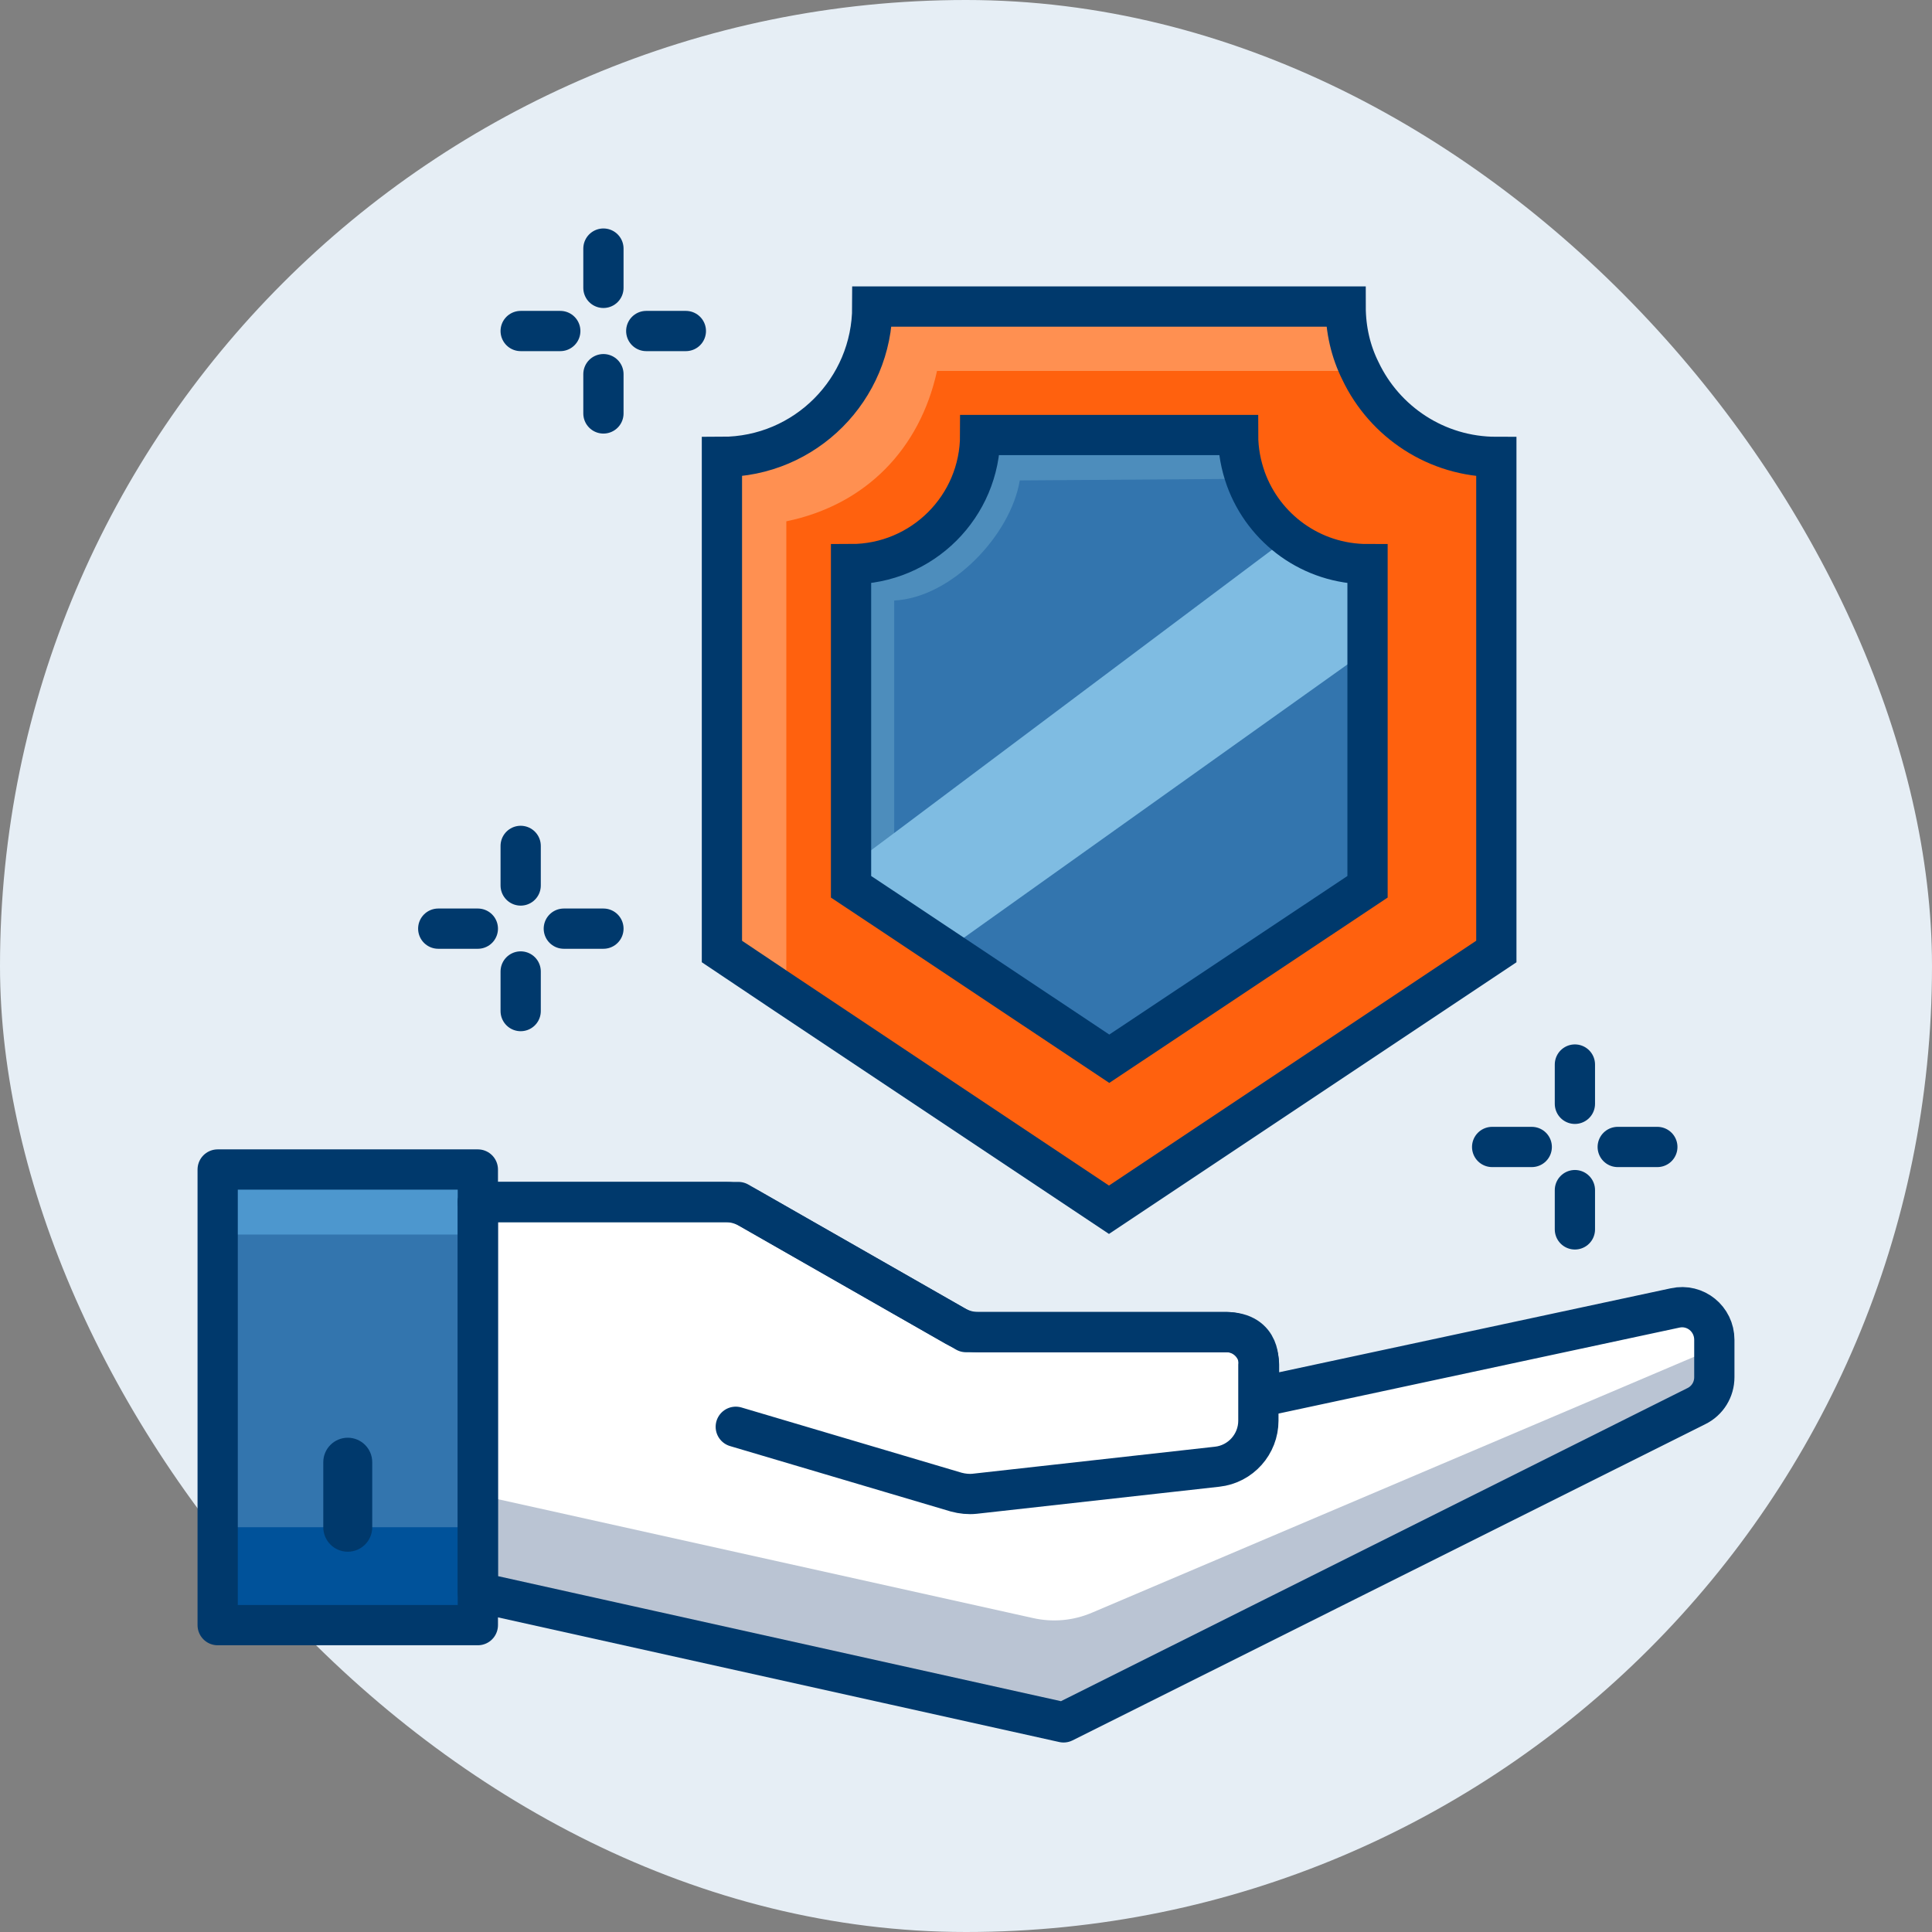 <svg width="48" height="48" viewBox="0 0 48 48" fill="none" xmlns="http://www.w3.org/2000/svg">
<rect x="0" y="0" width="48" height="48" fill="#808080" stroke="none"/>
<rect width="48" height="48" rx="24" fill="#E6EEF5"/>
<path d="M37.176 11.352V23.64L27.552 30.056L19.536 24.712L17.936 23.64V11.352C20.008 11.352 21.672 9.672 21.672 7.616H33.432C33.432 8.192 33.56 8.736 33.8 9.216C34.4 10.48 35.688 11.352 37.176 11.352Z" fill="#FF9051"/>
<path d="M37.176 11.352V23.64L27.552 30.056L19.536 24.712V12.952C21.512 12.544 22.856 11.152 23.28 9.216H33.8C34.4 10.48 35.688 11.352 37.176 11.352Z" fill="#FF610E"/>
<path d="M33.976 14.016V22.032L27.56 26.304L22.216 22.744L21.144 22.032V14.016C22.912 14.016 24.352 12.584 24.352 10.808H30.76C30.76 11.192 30.832 11.56 30.952 11.896C31.4 13.136 32.584 14.016 33.976 14.016Z" fill="#4D8DBC"/>
<path d="M33.976 14.016V22.032L27.56 26.304L23.512 23.608L22.216 22.744V14.92C23.648 14.848 25.112 13.288 25.336 11.936L30.96 11.896C31.168 12.472 31.544 12.976 32.024 13.344C32.552 13.768 33.24 14.016 33.976 14.016Z" fill="#3375AE"/>
<path d="M33.976 14.016V16.152L23.512 23.608L22.216 22.744L21.144 22.032V21.496L22.216 20.696L32.024 13.344C32.552 13.768 33.24 14.016 33.976 14.016Z" fill="#7FBCE2"/>
<path d="M37.176 11.352V23.64L27.552 30.056L19.536 24.712L17.936 23.64V11.352C20.008 11.352 21.672 9.672 21.672 7.616H33.432C33.432 8.192 33.56 8.736 33.8 9.216C34.4 10.48 35.688 11.352 37.176 11.352Z" stroke="#00396C" stroke-miterlimit="10"/>
<path d="M33.976 14.016V22.032L27.56 26.304L22.216 22.744L21.144 22.032V14.016C22.912 14.016 24.352 12.584 24.352 10.808H30.76C30.76 11.192 30.832 11.56 30.952 11.896C31.4 13.136 32.584 14.016 33.976 14.016Z" stroke="#00396C" stroke-miterlimit="10"/>
<path d="M41.616 32.496L31.272 34.712V33.904C31.272 33.456 30.912 33.096 30.464 33.096H24L18.344 29.864H11.872V39.568L26.424 42.8L42.144 34.936C42.416 34.8 42.592 34.52 42.592 34.216V33.288C42.592 32.768 42.12 32.384 41.616 32.496Z" fill="#BAC4D3"/>
<path d="M41.616 32.496L31.272 34.712V33.904C31.272 33.456 30.912 33.096 30.464 33.096H24L18.344 29.864H11.872V37.136L25.664 40.2C26.16 40.312 26.672 40.264 27.136 40.064L42.592 33.496V33.28C42.592 32.768 42.12 32.384 41.616 32.496Z" fill="white"/>
<path d="M11.872 29.056H5.408V40.376H11.872V29.056Z" fill="#00529A"/>
<path d="M11.872 29.056H5.408V36.328H11.872V29.056Z" fill="#4D97CE"/>
<path d="M11.872 30.672H5.408V37.944H11.872V30.672Z" fill="#3375AE"/>
<path d="M8.64 38.552C8.304 38.552 8.032 38.28 8.032 37.944V36.328C8.032 35.992 8.304 35.72 8.64 35.72C8.976 35.72 9.248 35.992 9.248 36.328V37.944C9.248 38.28 8.976 38.552 8.64 38.552Z" fill="#00396C"/>
<path d="M11.872 29.864H18.032C18.232 29.864 18.432 29.92 18.6 30.016L23.728 32.944C23.904 33.04 24.096 33.096 24.296 33.096H30.456C31.368 33.096 31.264 33.904 31.264 33.904V35.296C31.264 35.88 30.824 36.376 30.24 36.44L24.216 37.112C24.064 37.128 23.912 37.112 23.76 37.072L18.28 35.448" stroke="#00396C" stroke-miterlimit="10" stroke-linecap="round" stroke-linejoin="round"/>
<path d="M42.592 33.288V34.216C42.592 34.52 42.424 34.8 42.144 34.936L26.424 42.792L11.872 39.56V29.864H18.344L24 33.096H30.472C30.912 33.096 31.28 33.456 31.28 33.904V34.712L41.616 32.496C42.12 32.384 42.592 32.768 42.592 33.288Z" stroke="#00396C" stroke-miterlimit="10" stroke-linecap="round" stroke-linejoin="round"/>
<path d="M11.872 29.056H5.408V40.376H11.872V29.056Z" stroke="#00396C" stroke-miterlimit="10" stroke-linecap="round" stroke-linejoin="round"/>
<path d="M37.072 28.496H38.056" stroke="#00396C" stroke-miterlimit="10" stroke-linecap="round" stroke-linejoin="round"/>
<path d="M40.192 28.496H41.176" stroke="#00396C" stroke-miterlimit="10" stroke-linecap="round" stroke-linejoin="round"/>
<path d="M39.128 26.448V27.424" stroke="#00396C" stroke-miterlimit="10" stroke-linecap="round" stroke-linejoin="round"/>
<path d="M39.128 29.568V30.544" stroke="#00396C" stroke-miterlimit="10" stroke-linecap="round" stroke-linejoin="round"/>
<path d="M10.888 23.072H11.872" stroke="#00396C" stroke-miterlimit="10" stroke-linecap="round" stroke-linejoin="round"/>
<path d="M14.008 23.072H14.992" stroke="#00396C" stroke-miterlimit="10" stroke-linecap="round" stroke-linejoin="round"/>
<path d="M12.936 21.016V22" stroke="#00396C" stroke-miterlimit="10" stroke-linecap="round" stroke-linejoin="round"/>
<path d="M12.936 24.136V25.12" stroke="#00396C" stroke-miterlimit="10" stroke-linecap="round" stroke-linejoin="round"/>
<path d="M12.936 8.224H13.92" stroke="#00396C" stroke-miterlimit="10" stroke-linecap="round" stroke-linejoin="round"/>
<path d="M16.056 8.224H17.04" stroke="#00396C" stroke-miterlimit="10" stroke-linecap="round" stroke-linejoin="round"/>
<path d="M14.992 6.176V7.152" stroke="#00396C" stroke-miterlimit="10" stroke-linecap="round" stroke-linejoin="round"/>
<path d="M14.992 9.296V10.272" stroke="#00396C" stroke-miterlimit="10" stroke-linecap="round" stroke-linejoin="round"/>
</svg>

